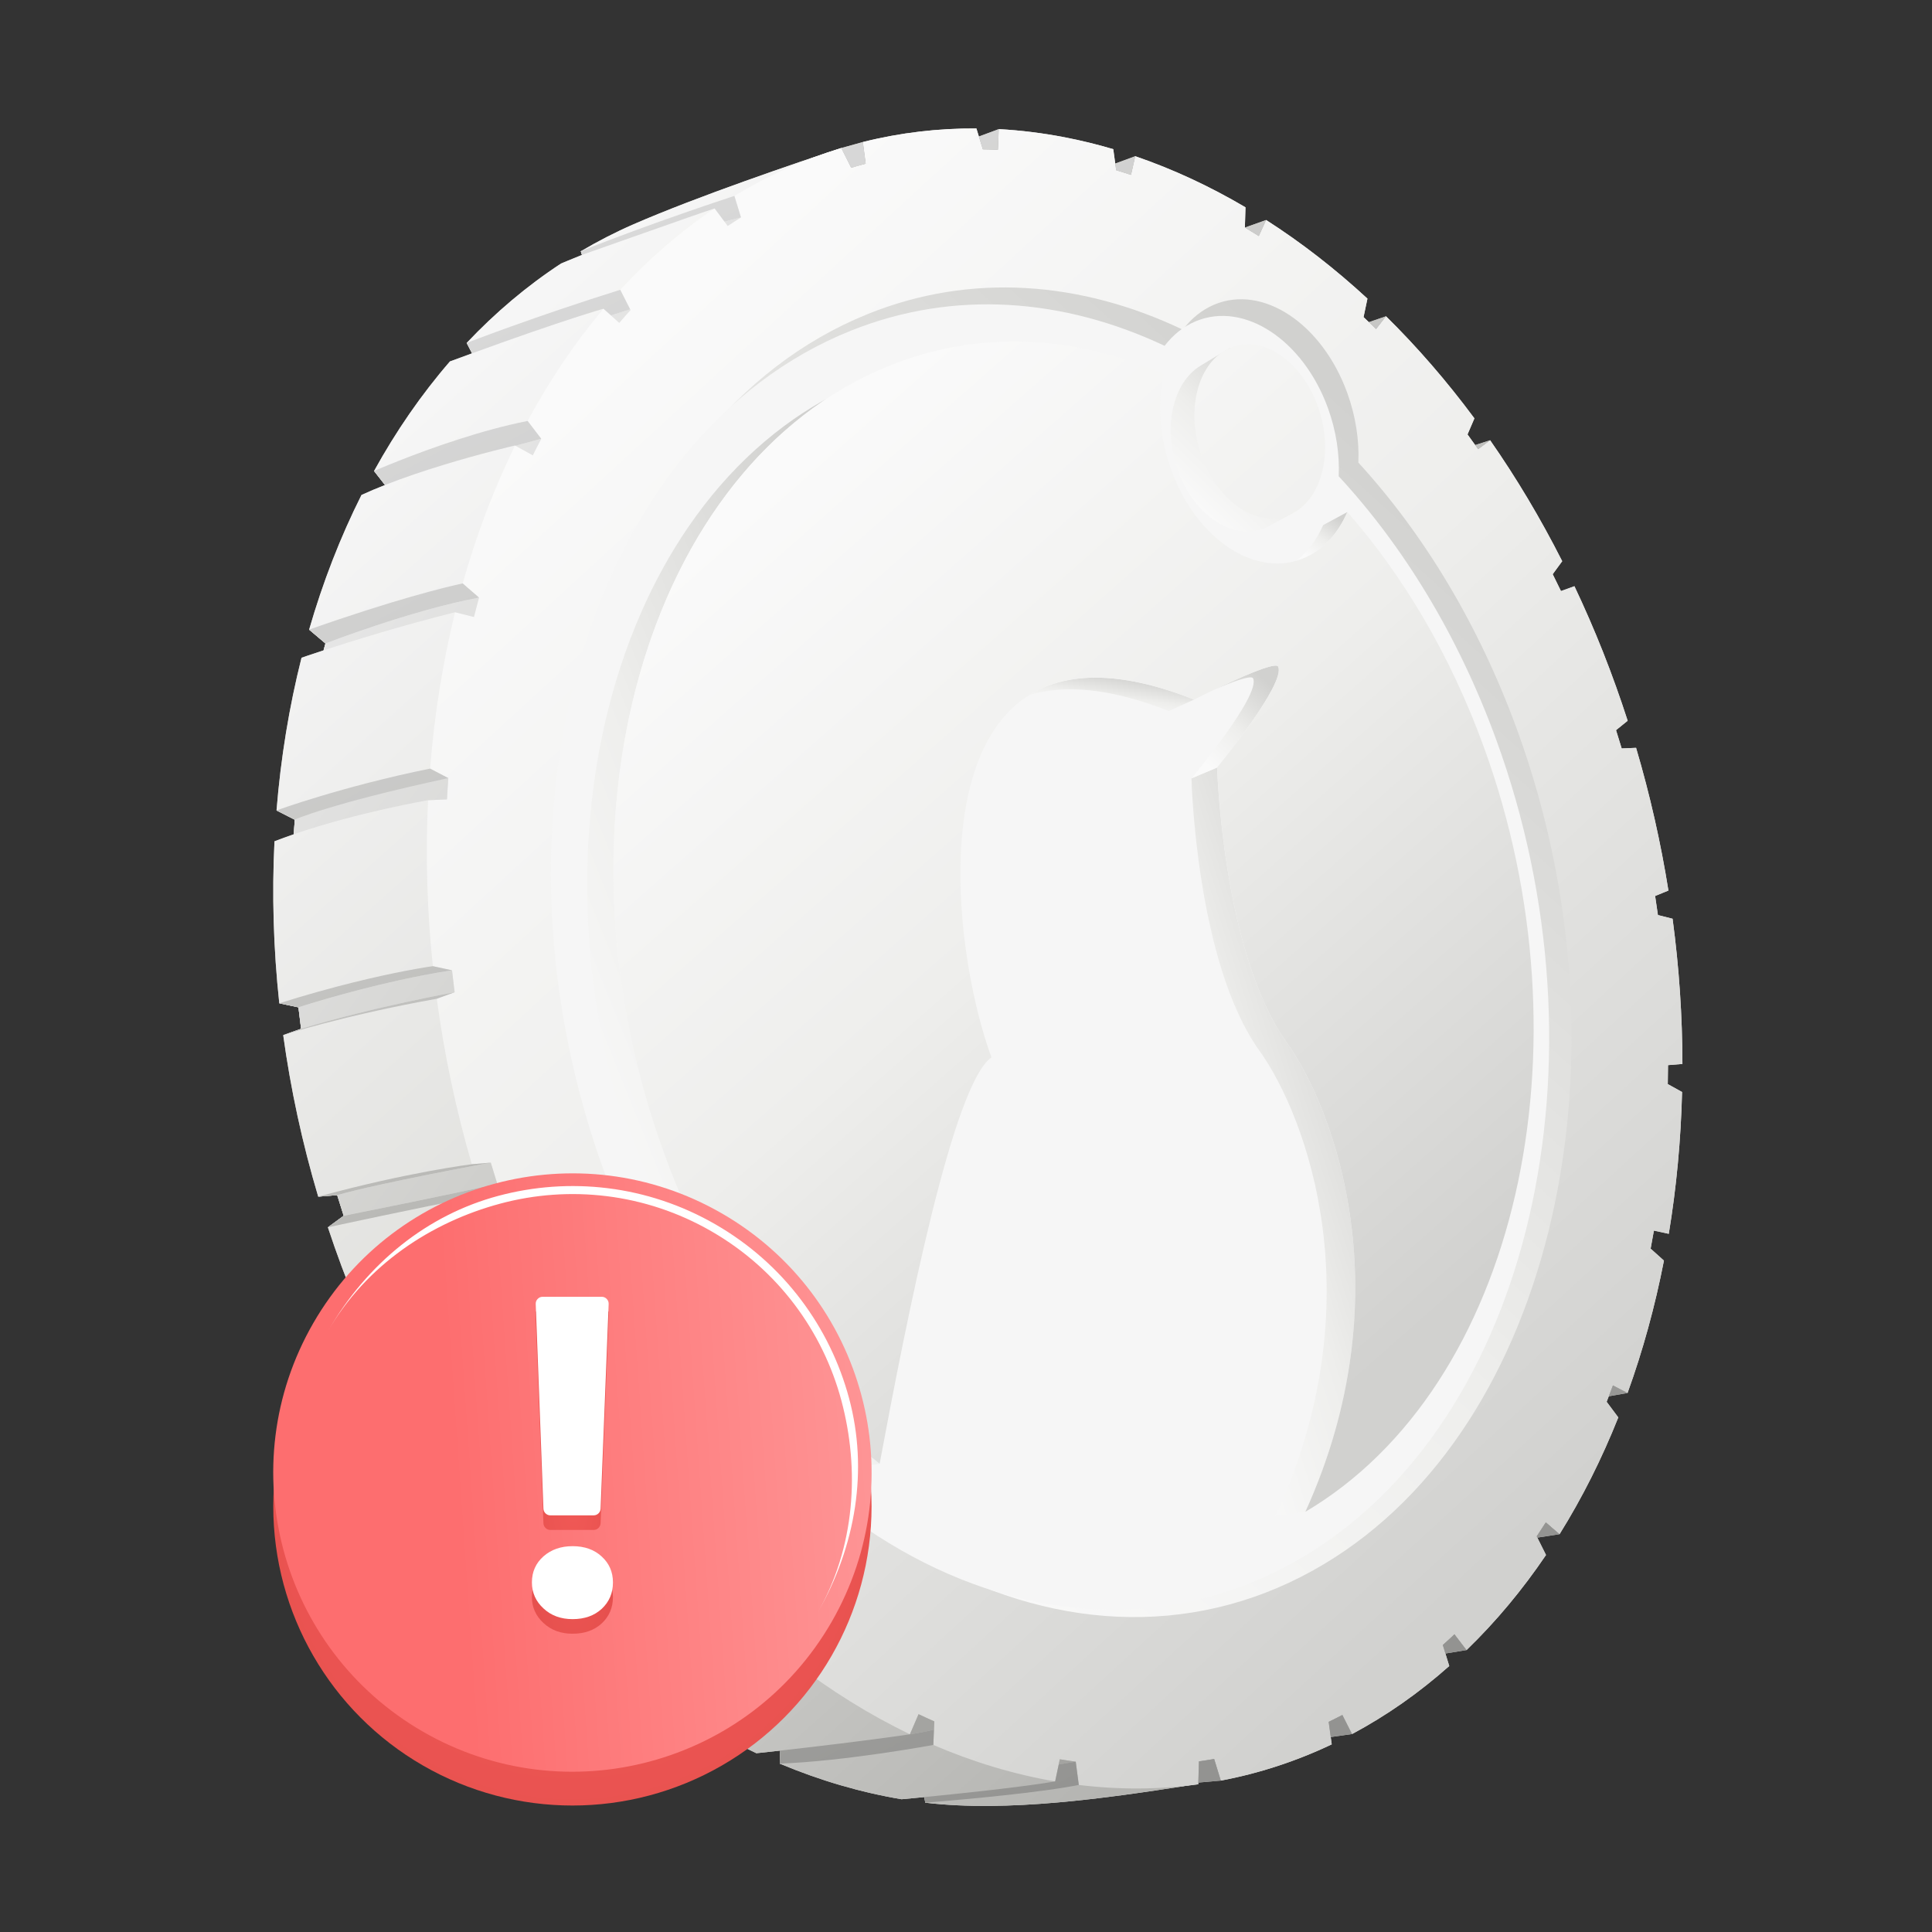<?xml version="1.0" encoding="UTF-8"?>
<!DOCTYPE svg PUBLIC "-//W3C//DTD SVG 1.1//EN" "http://www.w3.org/Graphics/SVG/1.1/DTD/svg11.dtd">
<!-- Creator: CorelDRAW -->
<svg xmlns="http://www.w3.org/2000/svg" xml:space="preserve" width="86.699mm" height="86.699mm" version="1.1" style="shape-rendering:geometricPrecision; text-rendering:geometricPrecision; image-rendering:optimizeQuality; fill-rule:evenodd; clip-rule:evenodd"
viewBox="0 0 8669.88 8669.88"
 xmlns:xlink="http://www.w3.org/1999/xlink"
 xmlns:xodm="http://www.corel.com/coreldraw/odm/2003">
 <rect x="0" y="0" width="8669.88" height="8669.88" fill="#333333" stroke="none"/>
 <defs>
  <style type="text/css">
   <![CDATA[
    .fil28 {fill:none}
    .fil9 {fill:#B5B5B2}
    .fil11 {fill:silver}
    .fil8 {fill:#C5C5C3}
    .fil1 {fill:#D1D1D1}
    .fil2 {fill:#E7E7E4}
    .fil10 {fill:#EBEBEB}
    .fil5 {fill:#F38B89}
    .fil3 {fill:#F6F6F6}
    .fil7 {fill:#FEB1B2}
    .fil4 {fill:#C3EEC6;fill-rule:nonzero}
    .fil6 {fill:#CFF3D2;fill-rule:nonzero}
    .fil27 {fill:white;fill-rule:nonzero}
    .fil13 {fill:url(#id0)}
    .fil20 {fill:url(#id1)}
    .fil16 {fill:url(#id2)}
    .fil15 {fill:url(#id3)}
    .fil17 {fill:url(#id4)}
    .fil19 {fill:url(#id5)}
    .fil14 {fill:url(#id6)}
    .fil23 {fill:url(#id7)}
    .fil12 {fill:url(#id8)}
    .fil0 {fill:url(#id9)}
    .fil21 {fill:url(#id10)}
    .fil18 {fill:url(#id11)}
    .fil22 {fill:url(#id12)}
    .fil25 {fill:url(#id13)}
    .fil24 {fill:url(#id14)}
    .fil26 {fill:url(#id15)}
   ]]>
  </style>
  <linearGradient id="id0" gradientUnits="userSpaceOnUse" x1="6990.52" y1="6763.57" x2="2474.7" y2="1838.62">
   <stop offset="0" style="stop-opacity:1; stop-color:#D1D1CF"/>
   <stop offset="0.541" style="stop-opacity:1; stop-color:#EEEEEC"/>
   <stop offset="1" style="stop-opacity:1; stop-color:#FAFAFA"/>
  </linearGradient>
  <linearGradient id="id1" gradientUnits="userSpaceOnUse" xlink:href="#id0" x1="4294.02" y1="3787.57" x2="2288.29" y2="4590.87">
  </linearGradient>
  <linearGradient id="id2" gradientUnits="userSpaceOnUse" x1="5080.24" y1="5989.26" x2="1065.39" y2="2904.7">
   <stop offset="0" style="stop-opacity:1; stop-color:#A4A4A1"/>
   <stop offset="0.541" style="stop-opacity:1; stop-color:#CFCFCC"/>
   <stop offset="1" style="stop-opacity:1; stop-color:#E9E9E9"/>
  </linearGradient>
  <linearGradient id="id3" gradientUnits="userSpaceOnUse" xlink:href="#id0" x1="5795.62" y1="1713.75" x2="5297.36" y2="2232.74">
  </linearGradient>
  <linearGradient id="id4" gradientUnits="userSpaceOnUse" x1="5983.63" y1="7506.94" x2="2560.89" y2="1162">
   <stop offset="0" style="stop-opacity:1; stop-color:#939391"/>
   <stop offset="0.541" style="stop-opacity:1; stop-color:#BABAB7"/>
   <stop offset="1" style="stop-opacity:1; stop-color:#D9D9D9"/>
  </linearGradient>
  <linearGradient id="id5" gradientUnits="userSpaceOnUse" xlink:href="#id0" x1="5000.38" y1="3026.82" x2="4975.79" y2="3204.84">
  </linearGradient>
  <linearGradient id="id6" gradientUnits="userSpaceOnUse" xlink:href="#id0" x1="6594.7" y1="2284.47" x2="3000.47" y2="6262.17">
  </linearGradient>
  <linearGradient id="id7" gradientUnits="userSpaceOnUse" xlink:href="#id0" x1="6402.78" y1="5955.74" x2="3232.14" y2="2361.04">
  </linearGradient>
  <linearGradient id="id8" gradientUnits="userSpaceOnUse" x1="6272.67" y1="6885.44" x2="1814.22" y2="1883.01">
   <stop offset="0" style="stop-opacity:1; stop-color:#B5B5B2"/>
   <stop offset="0.541" style="stop-opacity:1; stop-color:#E1E1DE"/>
   <stop offset="1" style="stop-opacity:1; stop-color:#F6F6F6"/>
  </linearGradient>
  <linearGradient id="id9" gradientUnits="userSpaceOnUse" x1="1226.16" y1="4384.23" x2="6860.74" y2="4384.23">
   <stop offset="0" style="stop-opacity:1; stop-color:#B5B5B2"/>
   <stop offset="0.541" style="stop-opacity:1; stop-color:#E1E1DE"/>
   <stop offset="1" style="stop-opacity:1; stop-color:#E7E7E4"/>
  </linearGradient>
  <linearGradient id="id10" gradientUnits="userSpaceOnUse" xlink:href="#id0" x1="5694.69" y1="3067.47" x2="5390.76" y2="3412.36">
  </linearGradient>
  <linearGradient id="id11" gradientUnits="userSpaceOnUse" xlink:href="#id0" x1="6305.07" y1="4934.2" x2="5123.22" y2="5312.91">
  </linearGradient>
  <linearGradient id="id12" gradientUnits="userSpaceOnUse" xlink:href="#id0" x1="5992.95" y1="2314.36" x2="5871.58" y2="2499.67">
  </linearGradient>
  <linearGradient id="id13" gradientUnits="userSpaceOnUse" x1="2026.63" y1="6448.31" x2="4704.98" y2="6262.13">
   <stop offset="0" style="stop-opacity:1; stop-color:#FD6E6F"/>
   <stop offset="1" style="stop-opacity:1; stop-color:#FFA5A6"/>
  </linearGradient>
  <radialGradient id="id14" gradientUnits="userSpaceOnUse" gradientTransform="matrix(0.967 -1.052 -1.052 -0.967 7194 15997)" cx="2568.78" cy="6759.93" r="1842.56" fx="2568.78" fy="6759.93">
   <stop offset="0" style="stop-opacity:1; stop-color:#F25A57"/>
   <stop offset="1" style="stop-opacity:1; stop-color:#E14C4A"/>
  </radialGradient>
  <radialGradient id="id15" gradientUnits="userSpaceOnUse" gradientTransform="matrix(0.243 1.052 -0.264 0.967 3692 -2483)" xlink:href="#id14" cx="2568.78" cy="6608.09" r="878.3" fx="2568.78" fy="6608.09">
  </radialGradient>
 </defs>
 <g id="Layer_x0020_1">
  <g id="_2949663140000">
   <g>
    <g>
     <path class="fil0" d="M3708.85 884.13l12.45 39.55c22.6,0.25 45.2,0.84 67.79,1.83l3.76 -90.53c98.89,5.26 197.63,17.29 295.81,35.81 73.03,13.78 145.76,31.15 218,51.99l12.95 92.31c22.25,6.53 44.46,13.43 66.62,20.64l19.13 -82.07c168.45,56.3 334,131.4 494.59,223.86l-2.72 88.61c20.93,12.17 41.77,24.65 62.52,37.42l32.89 -70.38c157.35,98.35 309.54,213.68 454.63,344.44l-17.47 81.02c18.88,17.15 37.64,34.55 56.27,52.25l44.53 -55.87c139.95,134.49 272.79,284.02 396.66,447.23l-30.92 70.37c16.07,21.34 31.97,42.95 47.72,64.77l53.7 -39.26c117.09,163.9 225.51,340.85 323.49,529.88l-42.67 57c12.54,24.44 24.91,49.1 37.1,73.95l60.4 -21.39c45.5,93.78 88.6,190.31 128.89,289.71 40.28,99.37 76.83,199.39 110.06,299.77l-52.28 41.23c8.73,26.71 17.2,53.44 25.42,80.2l64.58 -2.73c62.89,207.6 111.05,416.73 145.16,625.19l-59.69 23.84c4.44,27.88 8.64,55.75 12.57,83.6l65.77 16.17c29.31,213.66 43.89,426.52 44.17,636.14l-64.67 5.23c-0.09,27.75 -0.46,55.44 -1.07,83.07l64.14 34.69c-5.39,211.48 -25.4,419.43 -59.69,621.27l-66.74 -14.12c-4.64,26.49 -9.54,52.86 -14.69,79.12l59.75 52.37c-40.1,200.72 -94.69,394.92 -163.28,579.96l-65.68 -33.44c-9.15,24.22 -18.53,48.27 -28.18,72.15l52.32 68.33c-73.92,181.02 -161.95,352.46 -263.66,511.62l-61.59 -52.13c-13.46,20.72 -27.18,41.19 -41.12,61.47l41.94 81.76c-105.56,152.17 -224.52,291.95 -356.6,416.54l-54.25 -69.34c-17.23,15.97 -34.69,31.66 -52.37,47.09l29.02 92.14c-67.07,58.05 -137.2,112.5 -210.56,162.68 -73.7,50.42 -149,95.35 -225.57,135.41l-43.5 -83.83c-20.45,10.45 -40.99,20.51 -61.61,30.21l13.85 98.81c-14.75,6.85 -29.56,13.51 -44.4,19.99 93.06,29.13 180.99,66.49 82.55,81.71 -355.75,54.98 -801.99,120.33 -1173.14,76.08l-3.39 -25.16c-62.45,6.1 -102.74,9.76 -102.74,9.76 -183.48,-30.73 -366.56,-84.26 -546.59,-159.78l2.43 -58.55c-65.95,7.39 -107.5,11.81 -107.5,11.81 -180.27,-84.78 -356.59,-191.72 -526.28,-319.57l20.43 -87.6c-39.96,4.17 -79.8,7.84 -118.69,10.79 -166.36,-135.48 -325.19,-291.51 -473.8,-466.71l41.25 -88.27c-8.34,-9.95 -16.64,-19.97 -24.91,-30.05l3.13 3.8c-65.91,7.53 -104.46,10.63 -104.46,10.63 -141.79,-179.17 -272.89,-376.3 -390.65,-590.13l57.72 -72.42c-11.45,-21.07 -22.77,-42.31 -33.96,-63.71l0.35 0.67c-29.56,3.89 -59.62,7.55 -90.02,10.92 -54.68,-106.95 -106.16,-217.57 -153.88,-331.98 -47.74,-114.46 -90.57,-230.06 -129.01,-346.35l70.93 -51.87c-10.03,-30.82 -19.73,-61.7 -29.11,-92.61l-85.2 6.89c-71.77,-240.71 -123.82,-483.44 -157.13,-725l80.23 -28.4c-4.29,-32.1 -8.26,-64.16 -11.87,-96.2l-85.96 -18.17c-26.42,-245.88 -33.32,-489.33 -21.55,-727.02 28.37,-10.97 57.34,-21.47 86.56,-31.51 1.32,-21.84 2.8,-43.62 4.44,-65.35l-81.82 -41.65c19.12,-236.4 56.83,-465.86 112.15,-685.12 0,0 36.46,-12.74 98.92,-33.16l-1.1 4.03c3.17,-11.69 6.4,-23.35 9.67,-34.97l-73.37 -62.1c61.62,-213.52 140.36,-415.92 234.99,-604.3 33.57,-15.42 69.07,-30.35 105.55,-44.68l-49.14 -62.81c98.77,-179.25 212.67,-344.03 340.48,-491.7 34.6,-12.77 67.72,-24.9 99.41,-36.42l-24.2 -46.63c128.71,-136.27 270.16,-255.87 423.45,-356.35 0,0 36.06,-15.27 93.83,-38.61l-5.15 -16.38c75.84,-44.78 154.25,-85.18 235.37,-120.58 285.12,-124.45 737.29,-278.36 933.57,-342.61l-66.46 219.79z"/>
     <path class="fil1" d="M3893.02 1409.67c465.63,-188.29 960.73,-146.69 1415.03,69.87 37.67,-50.05 84.9,-88.89 140.62,-112.39 218.19,-92.05 484.35,85.54 596.99,395.4 38.37,105.55 54.21,213.23 50.04,313.3 292.69,319.51 540.85,726.91 713.87,1203.16 531.16,1462.04 168.21,3118.96 -866.49,3739.01 -1103.85,661.49 -2542.47,-95.1 -3146.39,-1735.93 -605.93,-1646.26 -82.86,-3395.57 1096.33,-3872.42z"/>
     <path class="fil2" d="M3819.65 752.86c21.71,-6.49 43.47,-12.58 65.27,-18.29l-12.79 -97.25c168.59,-42.31 339.13,-61.97 509.48,-60.86l28.85 93.81c22.6,0.26 45.2,0.87 67.79,1.88l3.75 -92.72c98.9,5.38 197.64,17.71 295.81,36.67 73.04,14.11 145.76,31.91 218.01,53.26l12.95 94.54c22.25,6.69 44.45,13.76 66.61,21.14l19.13 -84.05c168.45,57.65 334.01,134.58 494.6,229.28l-2.72 90.77c20.93,12.46 41.77,25.24 62.52,38.32l32.89 -72.09c157.35,100.73 309.54,218.86 454.63,352.8l-17.48 82.98c18.89,17.57 37.65,35.39 56.28,53.52l44.52 -57.22c139.96,137.74 272.79,290.9 396.67,458.08l-30.92 72.07c16.07,21.85 31.97,43.99 47.72,66.34l53.7 -40.22c117.09,167.88 225.51,349.13 323.49,542.74l-42.68 58.38c12.55,25.03 24.91,50.29 37.1,75.74l60.4 -21.9c45.51,96.05 88.61,194.92 128.9,296.74 40.28,101.77 76.82,204.22 110.05,307.04l-52.27 42.23c8.72,27.35 17.19,54.73 25.41,82.14l64.58 -2.8c62.9,212.64 111.06,426.84 145.17,640.36l-59.69 24.42c4.44,28.55 8.64,57.1 12.56,85.62l65.78 16.56c29.3,218.84 43.89,436.87 44.17,651.57l-64.67 5.36c-0.09,28.43 -0.47,56.78 -1.07,85.08l64.14 35.54c-5.39,216.6 -25.41,429.6 -59.69,636.33l-66.74 -14.45c-4.64,27.12 -9.54,54.14 -14.69,81.04l59.74 53.63c-40.09,205.6 -94.69,404.5 -163.28,594.03l-65.68 -34.25c-9.14,24.8 -18.52,49.44 -28.17,73.9l52.31 69.99c-73.91,185.41 -161.95,361.01 -263.65,524.02l-61.59 -53.39c-13.46,21.22 -27.18,42.19 -41.13,62.96l41.95 83.74c-105.56,155.87 -224.52,299.04 -356.6,426.65l-54.25 -71.02c-17.23,16.35 -34.7,32.42 -52.38,48.23l29.03 94.38c-67.08,59.45 -137.2,115.22 -210.56,166.62 -73.71,51.64 -149.01,97.66 -225.57,138.69l-43.5 -85.86c-20.45,10.7 -40.99,21.01 -61.62,30.94l13.86 101.21c-161.32,76.7 -327.89,130.58 -497.56,162.61l-29.87 -97.32c-22.77,4.05 -45.59,7.73 -68.47,10.97l-3.08 102.93c-176.75,24.12 -356.23,24.86 -536.01,2.9l-13.72 -104.37c-23.84,-3.15 -47.67,-6.74 -71.5,-10.71l-20.91 99.31c-183.49,-31.47 -366.56,-86.31 -546.59,-163.66l4.28 -105.78c-23.61,-10.38 -47.16,-21.16 -70.64,-32.34l-38.71 90.25c-180.28,-86.84 -356.6,-196.37 -526.28,-327.32l23 -101.01c-22.15,-17.35 -44.18,-35.05 -66.08,-53.14l-55.18 75.48c-166.37,-138.77 -325.2,-298.58 -473.8,-478.03l41.24 -90.41c-19.27,-23.56 -38.34,-47.5 -57.24,-71.74l-68.99 55.73c-141.8,-183.51 -272.89,-385.42 -390.65,-604.43l57.72 -74.19c-15.03,-28.31 -29.82,-56.92 -44.4,-85.8l-79.23 32.42c-54.68,-109.54 -106.17,-222.84 -153.88,-340.03 -47.74,-117.24 -90.57,-235.64 -129.02,-354.76l70.94 -53.12c-10.03,-31.57 -19.74,-63.19 -29.11,-94.85l-85.2 7.06c-71.77,-246.55 -123.82,-495.18 -157.13,-742.59l80.23 -29.1c-4.29,-32.87 -8.27,-65.71 -11.87,-98.52l-85.96 -18.61c-26.43,-251.85 -33.33,-501.21 -21.55,-744.66l84.96 -3.69c1.67,-31.95 3.71,-63.79 6.03,-95.52l-81.81 -42.66c19.12,-242.14 56.83,-477.16 112.15,-701.74l84.64 21.31c7.31,-29.18 14.93,-58.17 22.85,-86.97l-73.38 -63.6c61.62,-218.69 140.37,-426.01 234.99,-618.95l79.57 44.08c12.38,-24.99 25.02,-49.73 37.95,-74.2l-61.11 -79.99c98.78,-183.59 212.67,-352.36 340.49,-503.62l70.7 63.46c16.62,-19.5 33.51,-38.66 50.61,-57.54l-46.1 -90.98c128.7,-139.58 270.16,-262.08 423.45,-365l58.7 78.53c19.68,-13.07 39.57,-25.8 59.64,-38.21l-29.66 -96.64c75.84,-45.87 154.25,-87.24 235.36,-123.51 80.74,-36.09 162.32,-66.29 244.42,-91.22l44.34 88.52z"/>
     <path class="fil3" d="M3820.14 1483.28c463.21,-184.85 955.13,-144.01 1406.08,68.59 37.56,-49.14 84.59,-87.26 140.02,-110.34 217.07,-90.36 481.14,83.98 592.31,388.17 37.87,103.61 53.35,209.32 48.95,307.56 290.08,313.66 535.69,713.6 706.46,1181.13 524.22,1435.27 159.4,3061.86 -870.42,3670.57 -1098.64,649.38 -2526.46,-93.37 -3122.56,-1704.16 -598.08,-1616.12 -73.91,-3333.41 1099.16,-3801.52z"/>
     <path class="fil4" d="M6046.19 2487.86c201.4,258.31 372.5,566.49 498.54,915.54 441.19,1221.75 187.5,2589.46 -593.35,3239.36l-93.73 141.56 -133.95 18.48c0.78,-1.49 1.55,-3.05 2.27,-4.63 441.42,-956.34 141.67,-1781.44 -74.92,-2084.1 -284.49,-397.44 -304.38,-1221.16 -304.38,-1221.16 0,0 312.01,-373.44 276.61,-448.81 -10.26,-21.92 -157.31,41.76 -265.01,92.02l0.11 3.26 -113.46 51.36c-1254.3,-492.6 -1129.38,1010.92 -918.24,1591.18 -140.47,96.34 -306.49,793.97 -432.39,1406.63l53.16 379.74 -132.73 20.44c-398.38,-310.44 -739.64,-778.75 -954.89,-1367.66 -543.47,-1486.86 -62.45,-3071.51 1014.48,-3510.33 408.48,-166.44 841.47,-141.52 1242.58,31.62 -29.65,128.97 -21.35,281.08 32.25,429.13 113.39,313.16 384.08,485.33 602.08,385.92 82.97,-37.83 146.21,-109.58 186.32,-200.79l108.73 -58.95 -0.08 190.19z"/>
     <path class="fil5" d="M5540.06 1615.35c108.71,22.19 214.3,122.91 267.06,268.95 50.2,138.93 39.98,284 -17.32,382.19l13.63 35.53 -95.07 50.99c-8.31,5.23 -16.98,9.9 -26.01,13.95 -143.87,64.65 -321.79,-49.36 -396.29,-255.23 -69.77,-192.77 -23.3,-395.44 101.95,-471.02l0 -0.02 131.37 -79.26 20.68 53.92z"/>
     <path class="fil6" d="M6046.27 2297.67c250.29,285.3 462.66,642.32 613.13,1056.3 489.17,1345.84 151.42,2867.35 -801.75,3430.35 0.77,-1.51 1.53,-3.09 2.25,-4.68 435.99,-965.04 131.55,-1797.65 -86.75,-2103.07 -286.74,-401.05 -311.31,-1232.27 -311.31,-1232.27 0,0 309.9,-376.84 274.07,-452.9 -16.51,-35.16 -377.53,147.98 -377.53,147.98 -1257.1,-497.08 -1123.64,1020.12 -909.22,1605.66 -172.04,119.53 -377.56,1156.38 -501.71,1823.25 -400.14,-313.26 -744.05,-785.83 -962.65,-1380.1 -551.9,-1500.4 -79.86,-3099.47 994.58,-3542.27 407.53,-167.96 840.66,-142.81 1242.75,31.9 -28.92,130.15 -19.75,283.64 34.69,433.03 115.16,316.01 386.84,489.75 604.27,389.44 82.75,-38.18 145.59,-110.58 185.18,-202.62z"/>
     <path class="fil7" d="M5519.38 1561.43c143.54,-61.52 319.37,54.97 393.79,259.62 74.4,204.58 20.24,422.38 -122.03,487.06 -143.51,65.23 -322.07,-49.82 -397.74,-257.56 -75.71,-207.83 -18.81,-427.06 125.98,-489.12z"/>
     <polygon class="fil8" points="3872.13,637.32 3775.31,664.34 3819.65,752.86 3884.92,734.57 "/>
     <path class="fil9" d="M3459.41 7375.74c71.15,-11.91 120.61,-21.45 120.61,-21.45 -22.15,-17.35 -44.18,-35.05 -66.08,-53.14l-54.53 74.59z"/>
     <path class="fil8" d="M3458.76 7376.63c0,0 -288.12,54.33 -570.47,83.8l-20.43 87.6c0,0 325.61,-23.05 689.16,-92.73l23 -101.01c0,0 -49.46,9.54 -120.61,21.45l-0.65 0.89z"/>
     <path class="fil9" d="M4122.01 7692.37l-38.71 90.25c39.77,-5.85 75.69,-13.01 107.86,-21.1l1.49 -36.81c-23.61,-10.38 -47.16,-21.16 -70.64,-32.34z"/>
     <path class="fil8" d="M4191.16 7761.52c-32.17,8.09 -68.09,15.25 -107.86,21.1 -195.31,28.73 -442.68,57.58 -581.66,73.17l-2.43 58.55c298.4,-11.3 689.16,-83.85 689.16,-83.85l2.79 -68.97z"/>
     <path class="fil10" d="M2899.97 6792.18c35.36,-7.9 67.65,-14.53 97.11,-20.06 -9.41,-11.81 -18.79,-23.7 -28.12,-35.67l-68.99 55.73z"/>
     <path class="fil9" d="M2899.97 6792.18c-241.89,54.04 -461.28,83.71 -584.7,97.81 7.23,8.8 14.49,17.55 21.78,26.25 0,0 395.02,-37.77 689.15,-108.05 -9.75,-11.93 -19.46,-23.95 -29.12,-36.07 -9.41,-11.81 -18.79,-23.7 -28.12,-35.67l-68.99 55.73z"/>
     <path class="fil8" d="M3026.2 6808.19c-294.13,70.28 -689.15,108.05 -689.15,108.05l-41.25 88.27c407.13,-26.09 689.16,-105.91 689.16,-105.91l41.24 -90.41z"/>
     <path class="fil9" d="M1877.88 6238.07c404.56,-39.31 689.16,-124.51 689.16,-124.51 -15.03,-28.31 -29.82,-56.92 -44.4,-85.8l-79.23 32.42c0,0 -268.64,71.39 -599.14,114.85 11.07,21.17 22.27,42.18 33.61,63.04z"/>
     <path class="fil8" d="M2567.04 6113.56c0,0 -284.6,85.2 -689.16,124.51l-57.72 72.42c0,0 369.6,-46.23 689.16,-122.74l57.72 -74.19z"/>
     <path class="fil8" d="M1513.18 5363.14c190.7,-54.5 689.16,-145.72 689.16,-145.72l-85.2 7.06c0,0 -288.77,35.68 -689.16,145.55l85.2 -6.89z"/>
     <path class="fil9" d="M2202.34 5217.42c0,0 -498.46,91.22 -689.16,145.72 9.38,30.91 19.08,61.79 29.11,92.61 0,0 483.7,-96.19 689.16,-143.48 -10.03,-31.57 -19.74,-63.19 -29.11,-94.85z"/>
     <path class="fil8" d="M2231.45 5312.27c-205.46,47.29 -689.16,143.48 -689.16,143.48l-70.93 51.87c0,0 399.34,-86.86 689.15,-142.23l70.94 -53.12z"/>
     <path class="fil8" d="M1339.21 4520.43c0,0 207.35,-67.92 458.03,-122.78 74.64,-16.33 153.13,-31.5 231.13,-43.38l-85.96 -18.61c0,0 -43.91,5.9 -122.24,21 -119.78,23.1 -320.05,67.71 -566.92,145.6l85.96 18.17z"/>
     <path class="fil9" d="M1797.24 4397.65c-250.68,54.86 -458.03,122.78 -458.03,122.78 3.61,32.04 7.58,64.1 11.87,96.2 342.45,-102.39 689.16,-163.84 689.16,-163.84 -0.92,-7.04 -1.83,-14.09 -2.72,-21.14 -3.26,-25.81 -6.32,-51.61 -9.15,-77.38 -78,11.88 -156.49,27.05 -231.13,43.38z"/>
     <path class="fil8" d="M2040.24 4452.79c0,0 -346.71,61.45 -689.16,163.84l-80.23 28.4c0,0 264.78,-86.97 689.16,-163.14l80.23 -29.1z"/>
     <path class="fil9" d="M1322.7 3678.38c-1.64,21.73 -3.12,43.51 -4.44,65.35 289.15,-99.33 602.6,-152.73 602.6,-152.73l84.96 -3.69c1.67,-31.95 3.71,-63.79 6.03,-95.52 -400.96,65.24 -689.15,186.59 -689.15,186.59z"/>
     <path class="fil8" d="M1727.7 2176.43c172.36,-67.72 366.54,-122.14 481.79,-152.04 62.51,-16.21 101.8,-25.21 101.8,-25.21l2.12 1.17c65.39,-18.03 115.4,-31.29 115.4,-31.29l-15.11 -19.78 -46 -60.21c-102.87,20.26 -209.75,50.23 -307.76,81.71 -211.3,67.88 -381.39,142.84 -381.39,142.84l12.24 15.64 36.91 47.17z"/>
     <path class="fil9" d="M2313.41 2000.35l77.45 42.91c12.38,-24.99 25.02,-49.73 37.95,-74.2 0,0 -50.01,13.26 -115.4,31.29z"/>
     <path class="fil9" d="M2138.2 2724.4c3.75,-14.27 7.58,-28.49 11.48,-42.67 -305.57,57.13 -689.16,205.78 -689.16,205.78 -2.9,10.28 -5.76,20.6 -8.57,30.94 122.76,-40.14 345.96,-109.95 590.24,-171.06l84.64 21.31c3.71,-14.82 7.5,-29.58 11.37,-44.3z"/>
     <path class="fil8" d="M1460.52 2887.51c0,0 383.59,-148.65 689.16,-205.78l-52.3 -45.33 -21.08 -18.27c0,0 -5.56,1.11 -16.63,3.58 -60.73,13.52 -287.27,67.84 -672.52,203.7l73.37 62.1z"/>
     <path class="fil8" d="M2783.4 1300.39c-385.72,120.69 -689.16,238.48 -689.16,238.48l24.2 46.63c422.34,-153.64 589.75,-200.05 589.75,-200.05l33.48 30.05c28.34,-9.14 57.11,-18.3 86.18,-27.39l-44.45 -87.72z"/>
     <path class="fil9" d="M2827.85 1388.11c-29.07,9.09 -57.84,18.25 -86.18,27.39l37.22 33.41c16.62,-19.5 33.51,-38.66 50.61,-57.54l-1.65 -3.26z"/>
     <path class="fil8" d="M3206.85 935.39l44.35 59.34c25.63,-6.98 50.42,-13.38 73.99,-19.02l-20 -65.17 -9.66 -31.47c0,0 -376.67,122.72 -689.16,248.46l0.51 1.63c0.26,0.76 3.54,10.52 4.64,14.75 0.14,0.54 542.61,-192.52 595.33,-208.52z"/>
     <path class="fil9" d="M3325.19 975.71c-23.57,5.64 -48.36,12.04 -73.99,19.02l14.35 19.19c19.68,-13.07 39.57,-25.8 59.64,-38.21z"/>
     <path class="fil8" d="M4774.08 8021.88c24.23,-3.91 46.77,-7.91 67.01,-11.96l-13.72 -104.37c0,0 -62.27,10.4 -76.43,12.69l-12.81 60.84 -3.17 15.07c-13.84,2.36 -28.7,4.75 -44.4,7.14 -159.04,24.26 -404.37,49.61 -542.02,63.07l3.39 25.16c0,0 305.89,-23.6 537.62,-55.16 29.66,-4.04 58.1,-8.21 84.53,-12.48z"/>
     <path class="fil9" d="M4755.87 7894.84l-4.93 23.4c14.16,-2.29 76.43,-12.69 76.43,-12.69 -23.84,-3.15 -47.67,-6.74 -71.5,-10.71z"/>
     <path class="fil8" d="M1322.7 3678.38c0,0 157.56,-72.25 689.15,-186.59l-81.81 -42.66c-393.76,79.73 -689.16,187.6 -689.16,187.6l81.82 41.65z"/>
     <path class="fil8" d="M4478.25 672.15l3.75 -92.72 -89.29 33.11 17.75 57.73c22.6,0.26 45.2,0.87 67.79,1.88z"/>
     <path class="fil8" d="M5004.66 733.93l4.11 29.97c22.25,6.69 44.45,13.76 66.61,21.14l19.13 -84.05 -89.85 32.94z"/>
     <path class="fil8" d="M5681.8 987.27l-95.12 33.94c20.83,12.41 41.57,25.13 62.23,38.15l32.89 -72.09z"/>
     <path class="fil8" d="M6219.75 1419.35l-76.77 26.25c10.79,10.23 21.54,20.55 32.25,30.97l44.52 -57.22z"/>
     <path class="fil8" d="M6686.92 1975.62l-66.89 21.6c4.4,6.19 8.8,12.39 13.19,18.62l53.7 -40.22z"/>
     <path class="fil11" d="M5380.11 7906.37l-2.78 93.01c59.38,-5.16 101.19,-8.94 101.19,-8.94l-27.52 -89.68 -2.35 -7.64c-22.77,4.05 -45.59,7.73 -68.47,10.97l-0.07 2.28z"/>
     <path class="fil8" d="M5962.22 7726.62l9.37 68.44c58.25,-8.11 95.75,-13.52 95.75,-13.52l-43.5 -85.86c-20.45,10.7 -40.99,21.01 -61.62,30.94z"/>
     <path class="fil8" d="M6474.44 7381.85l11.79 38.32c59.35,-9.42 94.84,-15.53 94.84,-15.53l-54.25 -71.02c-17.23,16.35 -34.7,32.42 -52.38,48.23z"/>
     <path class="fil8" d="M6898.64 6900.07l99.8 -15.39 -61.59 -53.39c-13.46,21.22 -27.18,42.19 -41.13,62.96l2.92 5.82z"/>
     <path class="fil8" d="M7219.46 6265.83l84.17 -14.81 -65.68 -34.25c-6.05,16.43 -12.21,32.78 -18.49,49.06z"/>
     <path class="fil7" d="M5536.06 1628.39c109.61,-55.87 250.51,35.42 315.53,203.42 65.01,167.93 30.4,351.04 -78.11,409.51 -109.45,58.96 -252.44,-31.05 -318.54,-201.57 -66.14,-170.6 -29.44,-355 81.12,-411.36z"/>
    </g>
    <path class="fil12" d="M3708.85 884.13l12.45 39.55c22.6,0.25 45.2,0.84 67.79,1.83l3.76 -90.53c98.89,5.26 197.63,17.29 295.81,35.81 73.03,13.78 145.76,31.15 218,51.99l12.95 92.31c22.25,6.53 44.46,13.43 66.62,20.64l19.13 -82.07c168.45,56.3 334,131.4 494.59,223.86l-2.72 88.61c20.93,12.17 41.77,24.65 62.52,37.42l32.89 -70.38c157.35,98.35 309.54,213.68 454.63,344.44l-17.47 81.02c18.88,17.15 37.64,34.55 56.27,52.25l44.53 -55.87c139.95,134.49 272.79,284.02 396.66,447.23l-30.92 70.37c16.07,21.34 31.97,42.95 47.72,64.77l53.7 -39.26c117.09,163.9 225.51,340.85 323.49,529.88l-42.67 57c12.54,24.44 24.91,49.1 37.1,73.95l60.4 -21.39c45.5,93.78 88.6,190.31 128.89,289.71 40.28,99.37 76.83,199.39 110.06,299.77l-52.28 41.23c8.73,26.71 17.2,53.44 25.42,80.2l64.58 -2.73c62.89,207.6 111.05,416.73 145.16,625.19l-59.69 23.84c4.44,27.88 8.64,55.75 12.57,83.6l65.77 16.17c29.31,213.66 43.89,426.52 44.17,636.14l-64.67 5.23c-0.09,27.75 -0.46,55.44 -1.07,83.07l64.14 34.69c-5.39,211.48 -25.4,419.43 -59.69,621.27l-66.74 -14.12c-4.64,26.49 -9.54,52.86 -14.69,79.12l59.75 52.37c-40.1,200.72 -94.69,394.92 -163.28,579.96l-65.68 -33.44c-9.15,24.22 -18.53,48.27 -28.18,72.15l52.32 68.33c-73.92,181.02 -161.95,352.46 -263.66,511.62l-61.59 -52.13c-13.46,20.72 -27.18,41.19 -41.12,61.47l41.94 81.76c-105.56,152.17 -224.52,291.95 -356.6,416.54l-54.25 -69.34c-17.23,15.97 -34.69,31.66 -52.37,47.09l29.02 92.14c-67.07,58.05 -137.2,112.5 -210.56,162.68 -73.7,50.42 -149,95.35 -225.57,135.41l-43.5 -83.83c-20.45,10.45 -40.99,20.51 -61.61,30.21l13.85 98.81c-14.75,6.85 -29.56,13.51 -44.4,19.99 93.06,29.13 180.99,66.49 82.55,81.71 -355.75,54.98 -801.99,120.33 -1173.14,76.08l-3.39 -25.16c-62.45,6.1 -102.74,9.76 -102.74,9.76 -183.48,-30.73 -366.56,-84.26 -546.59,-159.78l2.43 -58.55c-65.95,7.39 -107.5,11.81 -107.5,11.81 -180.27,-84.78 -356.59,-191.72 -526.28,-319.57l20.43 -87.6c-39.96,4.17 -79.8,7.84 -118.69,10.79 -166.36,-135.48 -325.19,-291.51 -473.8,-466.71l41.25 -88.27c-8.34,-9.95 -16.64,-19.97 -24.91,-30.05l3.13 3.8c-65.91,7.53 -104.46,10.63 -104.46,10.63 -141.79,-179.17 -272.89,-376.3 -390.65,-590.13l57.72 -72.42c-11.45,-21.07 -22.77,-42.31 -33.96,-63.71l0.35 0.67c-29.56,3.89 -59.62,7.55 -90.02,10.92 -54.68,-106.95 -106.16,-217.57 -153.88,-331.98 -47.74,-114.46 -90.57,-230.06 -129.01,-346.35l70.93 -51.87c-10.03,-30.82 -19.73,-61.7 -29.11,-92.61l-85.2 6.89c-71.77,-240.71 -123.82,-483.44 -157.13,-725l80.23 -28.4c-4.29,-32.1 -8.26,-64.16 -11.87,-96.2l-85.96 -18.17c-26.42,-245.88 -33.32,-489.33 -21.55,-727.02 28.37,-10.97 57.34,-21.47 86.56,-31.51 1.32,-21.84 2.8,-43.62 4.44,-65.35l-81.82 -41.65c19.12,-236.4 56.83,-465.86 112.15,-685.12 0,0 36.46,-12.74 98.92,-33.16l-1.1 4.03c3.17,-11.69 6.4,-23.35 9.67,-34.97l-73.37 -62.1c61.62,-213.52 140.36,-415.92 234.99,-604.3 33.57,-15.42 69.07,-30.35 105.55,-44.68l-49.14 -62.81c98.77,-179.25 212.67,-344.03 340.48,-491.7 34.6,-12.77 67.72,-24.9 99.41,-36.42l-24.2 -46.63c128.71,-136.27 270.16,-255.87 423.45,-356.35 0,0 36.06,-15.27 93.83,-38.61l-5.15 -16.38c75.84,-44.78 154.25,-85.18 235.37,-120.58 285.12,-124.45 737.29,-278.36 933.57,-342.61l-66.46 219.79z"/>
    <path class="fil13" d="M3819.65 752.86c21.71,-6.49 43.47,-12.58 65.27,-18.29l-12.79 -97.25c168.59,-42.31 339.13,-61.97 509.48,-60.86l28.85 93.81c22.6,0.26 45.2,0.87 67.79,1.88l3.75 -92.72c98.9,5.38 197.64,17.71 295.81,36.67 73.04,14.11 145.76,31.91 218.01,53.26l12.95 94.54c22.25,6.69 44.45,13.76 66.61,21.14l19.13 -84.05c168.45,57.65 334.01,134.58 494.6,229.28l-2.72 90.77c20.93,12.46 41.77,25.24 62.52,38.32l32.89 -72.09c157.35,100.73 309.54,218.86 454.63,352.8l-17.48 82.98c18.89,17.57 37.65,35.39 56.28,53.52l44.52 -57.22c139.96,137.74 272.79,290.9 396.67,458.08l-30.92 72.07c16.07,21.85 31.97,43.99 47.72,66.34l53.7 -40.22c117.09,167.88 225.51,349.13 323.49,542.74l-42.68 58.38c12.55,25.03 24.91,50.29 37.1,75.74l60.4 -21.9c45.51,96.05 88.61,194.92 128.9,296.74 40.28,101.77 76.82,204.22 110.05,307.04l-52.27 42.23c8.72,27.35 17.19,54.73 25.41,82.14l64.58 -2.8c62.9,212.64 111.06,426.84 145.17,640.36l-59.69 24.42c4.44,28.55 8.64,57.1 12.56,85.62l65.78 16.56c29.3,218.84 43.89,436.87 44.17,651.57l-64.67 5.36c-0.09,28.43 -0.47,56.78 -1.07,85.08l64.14 35.54c-5.39,216.6 -25.41,429.6 -59.69,636.33l-66.74 -14.45c-4.64,27.12 -9.54,54.14 -14.69,81.04l59.74 53.63c-40.09,205.6 -94.69,404.5 -163.28,594.03l-65.68 -34.25c-9.14,24.8 -18.52,49.44 -28.17,73.9l52.31 69.99c-73.91,185.41 -161.95,361.01 -263.65,524.02l-61.59 -53.39c-13.46,21.22 -27.18,42.19 -41.13,62.96l41.95 83.74c-105.56,155.87 -224.52,299.04 -356.6,426.65l-54.25 -71.02c-17.23,16.35 -34.7,32.42 -52.38,48.23l29.03 94.38c-67.08,59.45 -137.2,115.22 -210.56,166.62 -73.71,51.64 -149.01,97.66 -225.57,138.69l-43.5 -85.86c-20.45,10.7 -40.99,21.01 -61.62,30.94l13.86 101.21c-161.32,76.7 -327.89,130.58 -497.56,162.61l-29.87 -97.32c-22.77,4.05 -45.59,7.73 -68.47,10.97l-3.08 102.93c-176.75,24.12 -356.23,24.86 -536.01,2.9l-13.72 -104.37c-23.84,-3.15 -47.67,-6.74 -71.5,-10.71l-20.91 99.31c-183.49,-31.47 -366.56,-86.31 -546.59,-163.66l4.28 -105.78c-23.61,-10.38 -47.16,-21.16 -70.64,-32.34l-38.71 90.25c-180.28,-86.84 -356.6,-196.37 -526.28,-327.32l23 -101.01c-22.15,-17.35 -44.18,-35.05 -66.08,-53.14l-55.18 75.48c-166.37,-138.77 -325.2,-298.58 -473.8,-478.03l41.24 -90.41c-19.27,-23.56 -38.34,-47.5 -57.24,-71.74l-68.99 55.73c-141.8,-183.51 -272.89,-385.42 -390.65,-604.43l57.72 -74.19c-15.03,-28.31 -29.82,-56.92 -44.4,-85.8l-79.23 32.42c-54.68,-109.54 -106.17,-222.84 -153.88,-340.03 -47.74,-117.24 -90.57,-235.64 -129.02,-354.76l70.94 -53.12c-10.03,-31.57 -19.74,-63.19 -29.11,-94.85l-85.2 7.06c-71.77,-246.55 -123.82,-495.18 -157.13,-742.59l80.23 -29.1c-4.29,-32.87 -8.27,-65.71 -11.87,-98.52l-85.96 -18.61c-26.43,-251.85 -33.33,-501.21 -21.55,-744.66l84.96 -3.69c1.67,-31.95 3.71,-63.79 6.03,-95.52l-81.81 -42.66c19.12,-242.14 56.83,-477.16 112.15,-701.74l84.64 21.31c7.31,-29.18 14.93,-58.17 22.85,-86.97l-73.38 -63.6c61.62,-218.69 140.37,-426.01 234.99,-618.95l79.57 44.08c12.38,-24.99 25.02,-49.73 37.95,-74.2l-61.11 -79.99c98.78,-183.59 212.67,-352.36 340.49,-503.62l70.7 63.46c16.62,-19.5 33.51,-38.66 50.61,-57.54l-46.1 -90.98c128.7,-139.58 270.16,-262.08 423.45,-365l58.7 78.53c19.68,-13.07 39.57,-25.8 59.64,-38.21l-29.66 -96.64c75.84,-45.87 154.25,-87.24 235.36,-123.51 80.74,-36.09 162.32,-66.29 244.42,-91.22l44.34 88.52z"/>
    <path class="fil14" d="M3893.02 1409.67c465.63,-188.29 960.73,-146.69 1415.03,69.87 37.67,-50.05 84.9,-88.89 140.62,-112.39 218.19,-92.05 484.35,85.54 596.99,395.4 38.37,105.55 54.21,213.23 50.04,313.3 292.69,319.51 540.85,726.91 713.87,1203.16 531.16,1462.04 168.21,3118.96 -866.49,3739.01 -1103.85,661.49 -2542.47,-95.1 -3146.39,-1735.93 -605.93,-1646.26 -82.86,-3395.57 1096.33,-3872.42z"/>
    <path class="fil3" d="M3820.14 1483.28c463.21,-184.85 955.13,-144.01 1406.08,68.59 37.56,-49.14 84.59,-87.26 140.02,-110.34 217.07,-90.36 481.14,83.98 592.31,388.17 37.87,103.61 53.35,209.32 48.95,307.56 290.08,313.66 535.69,713.6 706.46,1181.13 524.22,1435.27 159.4,3061.86 -870.42,3670.57 -1098.64,649.38 -2526.46,-93.37 -3122.56,-1704.16 -598.08,-1616.12 -73.91,-3333.41 1099.16,-3801.52z"/>
    <path class="fil15" d="M5540.06 1615.35c108.71,22.19 214.3,122.91 267.06,268.95 50.2,138.93 39.98,284 -17.32,382.19l13.63 35.53 -95.07 50.99c-8.31,5.23 -16.98,9.9 -26.01,13.95 -143.87,64.65 -321.79,-49.36 -396.29,-255.23 -69.77,-192.77 -23.3,-395.44 101.95,-471.02l0 -0.02 131.37 -79.26 20.68 53.92z"/>
    <path class="fil10" d="M2899.97 6792.18c35.36,-7.9 67.65,-14.53 97.11,-20.06 -9.41,-11.81 -18.79,-23.7 -28.12,-35.67l-68.99 55.73z"/>
    <path class="fil16" d="M4755.87 7894.84l-4.93 23.4c14.16,-2.29 76.43,-12.69 76.43,-12.69 -23.84,-3.15 -47.67,-6.74 -71.5,-10.71zm-1430.68 -6919.13c-23.57,5.64 -48.36,12.04 -73.99,19.02l14.35 19.19c19.68,-13.07 39.57,-25.8 59.64,-38.21zm-497.34 412.4c-29.07,9.09 -57.84,18.25 -86.18,27.39l37.22 33.41c16.62,-19.5 33.51,-38.66 50.61,-57.54l-1.65 -3.26zm-514.44 612.24l77.45 42.91c12.38,-24.99 25.02,-49.73 37.95,-74.2 0,0 -50.01,13.26 -115.4,31.29zm-175.21 724.05c3.75,-14.27 7.58,-28.49 11.48,-42.67 -305.57,57.13 -689.16,205.78 -689.16,205.78 -2.9,10.28 -5.76,20.6 -8.57,30.94 122.76,-40.14 345.96,-109.95 590.24,-171.06l84.64 21.31c3.71,-14.82 7.5,-29.58 11.37,-44.3zm-815.5 953.98c-1.64,21.73 -3.12,43.51 -4.44,65.35 289.15,-99.33 602.6,-152.73 602.6,-152.73l84.96 -3.69c1.67,-31.95 3.71,-63.79 6.03,-95.52 -400.96,65.24 -689.15,186.59 -689.15,186.59zm474.54 719.27c-250.68,54.86 -458.03,122.78 -458.03,122.78 3.61,32.04 7.58,64.1 11.87,96.2 342.45,-102.39 689.16,-163.84 689.16,-163.84 -0.92,-7.04 -1.83,-14.09 -2.72,-21.14 -3.26,-25.81 -6.32,-51.61 -9.15,-77.38 -78,11.88 -156.49,27.05 -231.13,43.38zm405.1 819.77c0,0 -498.46,91.22 -689.16,145.72 9.38,30.91 19.08,61.79 29.11,92.61 0,0 483.7,-96.19 689.16,-143.48 -10.03,-31.57 -19.74,-63.19 -29.11,-94.85zm-324.46 1020.65c404.56,-39.31 689.16,-124.51 689.16,-124.51 -15.03,-28.31 -29.82,-56.92 -44.4,-85.8l-79.23 32.42c0,0 -268.64,71.39 -599.14,114.85 11.07,21.17 22.27,42.18 33.61,63.04zm1022.09 554.11c-241.89,54.04 -461.28,83.71 -584.7,97.81 7.23,8.8 14.49,17.55 21.78,26.25 0,0 395.02,-37.77 689.15,-108.05 -9.75,-11.93 -19.46,-23.95 -29.12,-36.07 -9.41,-11.81 -18.79,-23.7 -28.12,-35.67l-68.99 55.73zm559.44 583.56c71.15,-11.91 120.61,-21.45 120.61,-21.45 -22.15,-17.35 -44.18,-35.05 -66.08,-53.14l-54.53 74.59zm662.6 316.63l-38.71 90.25c39.77,-5.85 75.69,-13.01 107.86,-21.1l1.49 -36.81c-23.61,-10.38 -47.16,-21.16 -70.64,-32.34z"/>
    <path class="fil17" d="M7219.46 6265.83l84.17 -14.81 -65.68 -34.25c-6.05,16.43 -12.21,32.78 -18.49,49.06zm-532.54 -4290.21l-66.89 21.6c4.4,6.19 8.8,12.39 13.19,18.62l53.7 -40.22zm-467.17 -556.27l-76.77 26.25c10.79,10.23 21.54,20.55 32.25,30.97l44.52 -57.22zm-537.95 -432.08l-95.12 33.94c20.83,12.41 41.57,25.13 62.23,38.15l32.89 -72.09zm-677.14 -253.34l4.11 29.97c22.25,6.69 44.45,13.76 66.61,21.14l19.13 -84.05 -89.85 32.94zm-526.41 -61.78l3.75 -92.72 -89.29 33.11 17.75 57.73c22.6,0.26 45.2,0.87 67.79,1.88zm-606.12 -34.83l-96.82 27.02 44.34 88.52 65.27 -18.29 -12.79 -97.25zm-665.28 298.07l44.35 59.34c25.63,-6.98 50.42,-13.38 73.99,-19.02l-20 -65.17 -9.66 -31.47c0,0 -376.67,122.72 -689.16,248.46l0.51 1.63c0.26,0.76 3.54,10.52 4.64,14.75 0.14,0.54 542.61,-192.52 595.33,-208.52zm-423.45 365c-385.72,120.69 -689.16,238.48 -689.16,238.48l24.2 46.63c422.34,-153.64 589.75,-200.05 589.75,-200.05l33.48 30.05c28.34,-9.14 57.11,-18.3 86.18,-27.39l-44.45 -87.72zm-1055.7 876.04c172.36,-67.72 366.54,-122.14 481.79,-152.04 62.51,-16.21 101.8,-25.21 101.8,-25.21l2.12 1.17c65.39,-18.03 115.4,-31.29 115.4,-31.29l-15.11 -19.78 -46 -60.21c-102.87,20.26 -209.75,50.23 -307.76,81.71 -211.3,67.88 -381.39,142.84 -381.39,142.84l12.24 15.64 36.91 47.17zm-267.18 711.08c0,0 383.59,-148.65 689.16,-205.78l-52.3 -45.33 -21.08 -18.27c0,0 -5.56,1.11 -16.63,3.58 -60.73,13.52 -287.27,67.84 -672.52,203.7l73.37 62.1zm-137.82 790.87c0,0 157.56,-72.25 689.15,-186.59l-81.81 -42.66c-393.76,79.73 -689.16,187.6 -689.16,187.6l81.82 41.65zm16.51 842.05c0,0 207.35,-67.92 458.03,-122.78 74.64,-16.33 153.13,-31.5 231.13,-43.38l-85.96 -18.61c0,0 -43.91,5.9 -122.24,21 -119.78,23.1 -320.05,67.71 -566.92,145.6l85.96 18.17zm701.03 -67.64c0,0 -346.71,61.45 -689.16,163.84l-80.23 28.4c0,0 264.78,-86.97 689.16,-163.14l80.23 -29.1zm-527.06 910.35c190.7,-54.5 689.16,-145.72 689.16,-145.72l-85.2 7.06c0,0 -288.77,35.68 -689.16,145.55l85.2 -6.89zm718.27 -50.87c-205.46,47.29 -689.16,143.48 -689.16,143.48l-70.93 51.87c0,0 399.34,-86.86 689.15,-142.23l70.94 -53.12zm335.59 801.29c0,0 -284.6,85.2 -689.16,124.51l-57.72 72.42c0,0 369.6,-46.23 689.16,-122.74l57.72 -74.19zm459.16 694.63c-294.13,70.28 -689.15,108.05 -689.15,108.05l-41.25 88.27c407.13,-26.09 689.16,-105.91 689.16,-105.91l41.24 -90.41zm432.56 568.44c0,0 -288.12,54.33 -570.47,83.8l-20.43 87.6c0,0 325.61,-23.05 689.16,-92.73l23 -101.01c0,0 -49.46,9.54 -120.61,21.45l-0.65 0.89zm732.4 384.89c-32.17,8.09 -68.09,15.25 -107.86,21.1 -195.31,28.73 -442.68,57.58 -581.66,73.17l-2.43 58.55c298.4,-11.3 689.16,-83.85 689.16,-83.85l2.79 -68.97zm582.92 260.36c24.23,-3.91 46.77,-7.91 67.01,-11.96l-13.72 -104.37c0,0 -62.27,10.4 -76.43,12.69l-12.81 60.84 -3.17 15.07c-13.84,2.36 -28.7,4.75 -44.4,7.14 -159.04,24.26 -404.37,49.61 -542.02,63.07l3.39 25.16c0,0 305.89,-23.6 537.62,-55.16 29.66,-4.04 58.1,-8.21 84.53,-12.48zm606.03 -115.51l-2.78 93.01c59.38,-5.16 101.19,-8.94 101.19,-8.94l-27.52 -89.68 -2.35 -7.64c-22.77,4.05 -45.59,7.73 -68.47,10.97l-0.07 2.28zm582.11 -179.75l9.37 68.44c58.25,-8.11 95.75,-13.52 95.75,-13.52l-43.5 -85.86c-20.45,10.7 -40.99,21.01 -61.62,30.94zm512.22 -344.77l11.79 38.32c59.35,-9.42 94.84,-15.53 94.84,-15.53l-54.25 -71.02c-17.23,16.35 -34.7,32.42 -52.38,48.23zm424.2 -481.78l99.8 -15.39 -61.59 -53.39c-13.46,21.22 -27.18,42.19 -41.13,62.96l2.92 5.82z"/>
    <path class="fil18" d="M5346.67 3492.91c0,0 19.89,823.72 304.38,1221.16 216.59,302.66 516.34,1127.76 74.92,2084.1 -0.72,1.58 -1.49,3.14 -2.27,4.63l133.95 -18.48c0.77,-1.51 1.53,-3.09 2.25,-4.68 435.99,-965.04 131.55,-1797.65 -86.75,-2103.07 -286.74,-401.05 -311.31,-1232.27 -311.31,-1232.27l-115.17 48.61z"/>
    <path class="fil19" d="M4617.78 3119.71c154.62,-48.31 359.48,-34.09 627.14,71.03l113.46 -51.36c-339.89,-134.4 -578.13,-121.55 -740.6,-19.67z"/>
    <path class="fil20" d="M2984.8 5188.19c-327.01,-889.02 -294.54,-1812.67 9.73,-2509.92 25.4,-58.22 52.71,-114.86 81.85,-169.78 24.31,-45.79 49.9,-90.37 76.73,-133.67 91.85,-148.16 198.38,-281.2 318.38,-395.58 14.65,-13.96 29.5,-27.65 44.55,-41.05 54.94,-48.93 112.54,-94.05 172.67,-135.08 6,-4.09 12.03,-8.15 18.08,-12.16 0.62,-0.41 1.24,-0.82 1.87,-1.24 -0.62,0.34 -1.24,0.68 -1.85,1.03 -5.99,3.3 -11.96,6.63 -17.91,10.01 -59.27,33.66 -116.39,71.05 -171.25,111.92 -14.85,11.06 -29.53,22.37 -44.04,33.93 -115.56,92.06 -220.57,199.94 -314.13,321.08 -25.65,33.2 -50.43,67.4 -74.34,102.54 -76.51,112.48 -144.05,234.63 -201.99,364.72 -307.72,690.82 -345.16,1605.62 -23.32,2486.13 215.25,588.91 556.51,1057.22 954.89,1367.66l132.73 -20.44c-400.14,-313.26 -744.05,-785.83 -962.65,-1380.1z"/>
    <path class="fil21" d="M5623.28 3044.1c35.4,75.37 -276.61,448.81 -276.61,448.81l115.17 -48.61c0,0 309.9,-376.84 274.07,-452.9 -11.3,-24.06 -183.97,54.13 -291.83,105.88 87.13,-38.01 171.52,-69.6 179.2,-53.18z"/>
    <path class="fil22" d="M5861.09 2500.29c82.75,-38.18 145.59,-110.58 185.18,-202.62l-108.73 58.95c-28.49,64.79 -68.65,119.76 -119.27,159.74 14.46,-4.24 28.75,-9.58 42.82,-16.07z"/>
    <path class="fil23" d="M6046.27 2297.67c250.29,285.3 462.66,642.32 613.13,1056.31 489.18,1345.83 151.42,2867.34 -801.75,3430.34 0.77,-1.51 1.53,-3.09 2.25,-4.68 435.99,-965.04 131.56,-1797.65 -86.75,-2103.07 -286.74,-401.06 -311.31,-1232.27 -311.31,-1232.27 0,0 309.9,-376.84 274.07,-452.9 -16.51,-35.16 -377.53,147.98 -377.53,147.98 -1257.1,-497.08 -1123.64,1020.12 -909.22,1605.66 -172.04,119.53 -377.56,1156.38 -501.71,1823.26 -400.14,-313.27 -744.05,-785.84 -962.65,-1380.11 -551.9,-1500.4 -79.87,-3099.47 994.58,-3542.27 407.53,-167.96 840.66,-142.81 1242.76,31.89 -28.92,130.16 -19.76,283.65 34.68,433.04 115.16,316.01 386.83,489.75 604.27,389.44 82.76,-38.18 145.59,-110.58 185.18,-202.62zm-526.89 -736.23c143.54,-61.53 319.37,54.96 393.79,259.61 74.4,204.58 20.24,422.38 -122.03,487.05 -143.51,65.24 -322.07,-49.81 -397.75,-257.55 -75.7,-207.83 -18.8,-427.06 125.99,-489.11z"/>
   </g>
   <g>
    <circle class="fil24" cx="2568.78" cy="6759.93" r="1342.41"/>
    <path class="fil25" d="M3731.33 7279.29c370.7,-642.06 150.71,-1463.06 -491.35,-1833.76 -642.07,-370.69 -1463.07,-150.71 -1833.76,491.36 -370.7,642.06 -150.71,1463.06 491.35,1833.76 642.06,370.69 1463.07,150.71 1833.76,-491.36z"/>
    <path class="fil26" d="M2732.64 5884.82l-37.45 950.84c-0.66,16.77 -14.43,30.01 -31.22,30.01l-194.08 0c-16.79,0 -30.58,-13.28 -31.21,-30.06l-35.81 -950.79 329.77 0zm-163.02 1446.54c-52.87,0 -96.59,-15.93 -130.82,-48.13 -34.58,-31.86 -51.86,-70.83 -51.86,-116.59 0,-47.79 17.62,-86.76 52.19,-117.26 34.92,-30.51 78.3,-45.43 130.49,-45.43 53.21,0 96.6,15.27 130.14,46.1 33.9,30.85 50.85,69.49 50.85,116.59 0,47.8 -16.95,87.11 -50.16,118.28 -33.56,30.85 -76.95,46.44 -130.83,46.44z"/>
    <path class="fil27" d="M3666.43 7241.82c172.51,-298.81 192,-648.25 109.24,-957.12 -82.76,-308.86 -283.36,-586.16 -582.16,-758.68 -298.81,-172.52 -639.26,-207.59 -948.12,-124.83 -308.87,82.76 -601.75,274.36 -774.27,573.17l0 0c177.48,-307.41 447.19,-522.77 764.96,-607.91 317.76,-85.15 668.01,-49.07 975.42,128.41 307.41,177.48 513.78,462.77 598.92,780.53 85.15,317.76 33.49,659.02 -143.99,966.43l0 0z"/>
    <path class="fil27" d="M2731.36 5851.8l-36.17 918.38c-0.66,16.77 -14.43,30.01 -31.22,30.01l-194.08 0c-16.79,0 -30.58,-13.28 -31.21,-30.06l-34.59 -918.38c-0.33,-8.8 2.61,-16.5 8.72,-22.84 6.11,-6.35 13.68,-9.57 22.5,-9.57l264.84 0c8.82,0 16.41,3.23 22.52,9.58 6.11,6.36 9.04,14.07 8.69,22.88zm-161.74 1414.08c-52.87,0 -96.59,-15.93 -130.82,-48.13 -34.58,-31.86 -51.86,-70.84 -51.86,-116.59 0,-47.79 17.62,-86.77 52.19,-117.27 34.92,-30.5 78.3,-45.41 130.49,-45.41 53.21,0 96.6,15.25 130.14,46.09 33.9,30.84 50.85,69.48 50.85,116.59 0,47.79 -16.95,87.11 -50.16,118.29 -33.56,30.84 -76.95,46.43 -130.83,46.43z"/>
   </g>
   <rect class="fil28" x="-2.53" y="2.55" width="8669.87" height="8669.87"/>
  </g>
 </g>
</svg>
